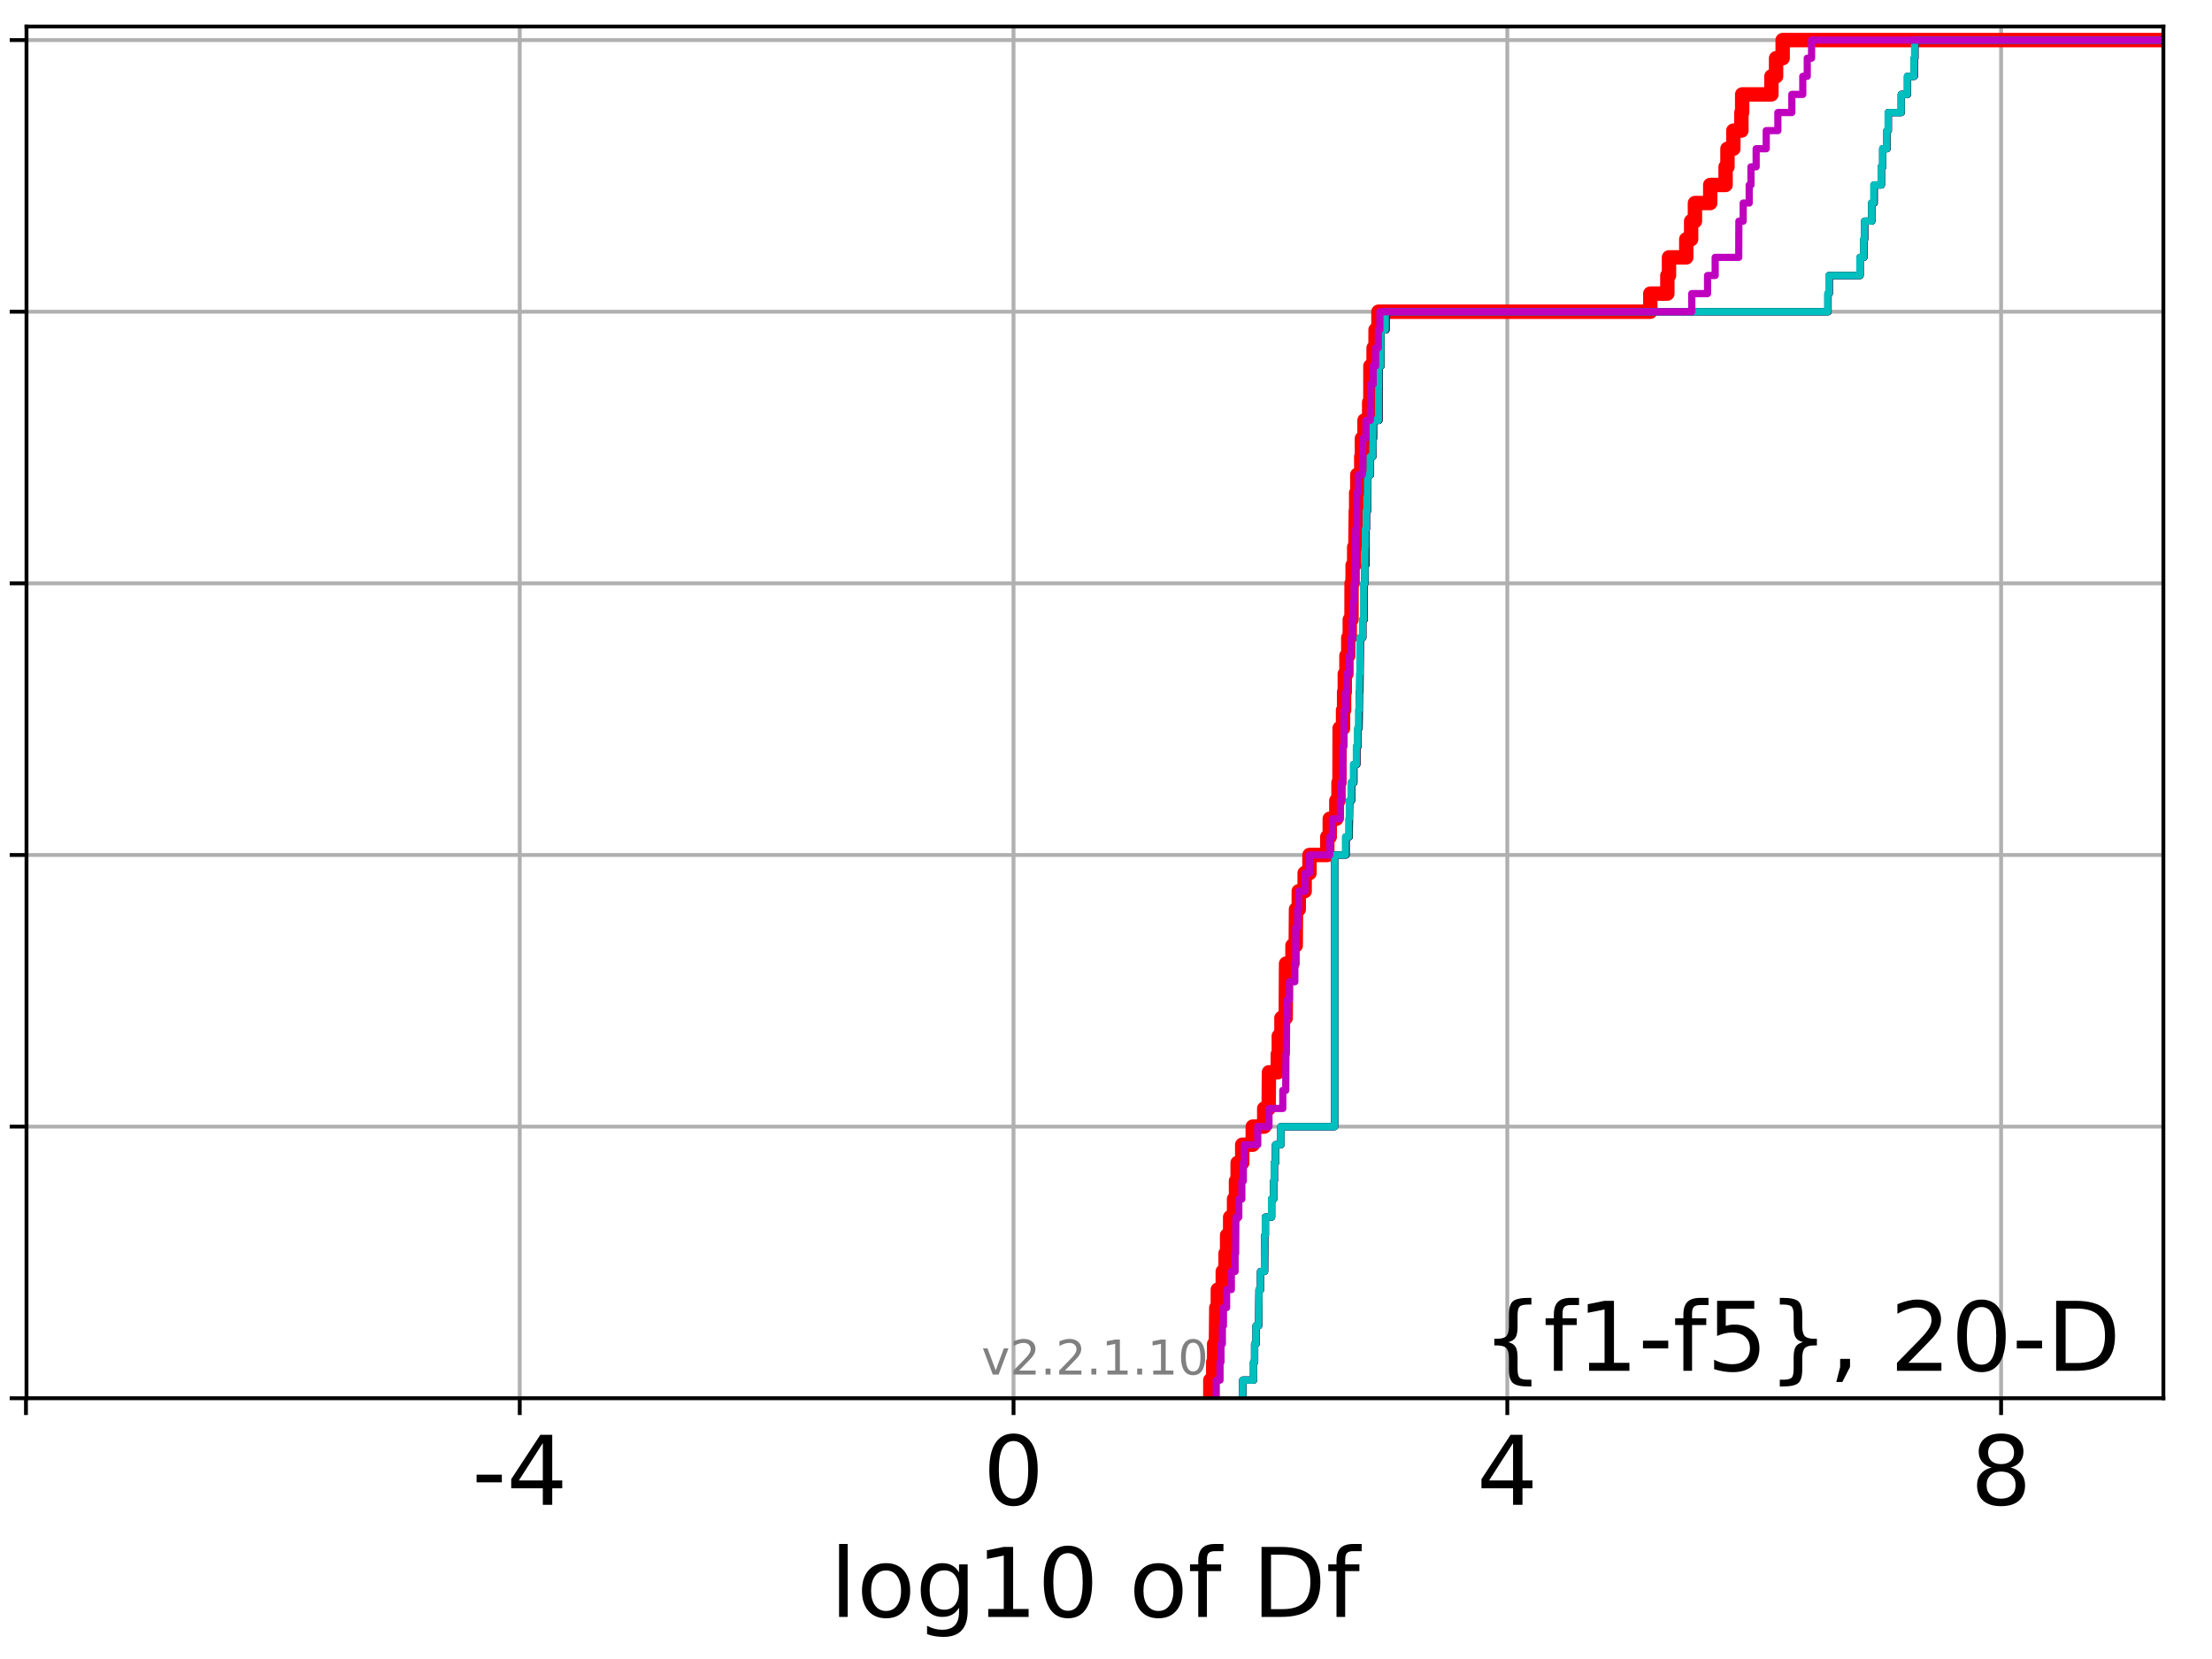 <?xml version="1.0" encoding="utf-8" standalone="no"?>
<!DOCTYPE svg PUBLIC "-//W3C//DTD SVG 1.1//EN"
  "http://www.w3.org/Graphics/SVG/1.1/DTD/svg11.dtd">
<!-- Created with matplotlib (http://matplotlib.org/) -->
<svg height="345.6pt" version="1.1" viewBox="0 0 460.8 345.6" width="460.8pt" xmlns="http://www.w3.org/2000/svg" xmlns:xlink="http://www.w3.org/1999/xlink">
 <defs>
  <style type="text/css">
*{stroke-linecap:butt;stroke-linejoin:round;}
  </style>
 </defs>
 <g id="figure_1">
  <g id="patch_1">
   <path d="M 0 345.6 
L 460.8 345.6 
L 460.8 0 
L 0 0 
z
" style="fill:#ffffff;"/>
  </g>
  <g id="axes_1">
   <g id="patch_2">
    <path d="M 5.52 291.28 
L 450.672 291.28 
L 450.672 5.52 
L 5.52 5.52 
z
" style="fill:#ffffff;"/>
   </g>
   <g id="matplotlib.axis_1">
    <g id="xtick_1">
     <g id="line2d_1">
      <path clip-path="url(#p5e898671e3)" d="M 5.409 291.28 
L 5.409 5.52 
" style="fill:none;stroke:#b0b0b0;stroke-linecap:square;stroke-width:0.8;"/>
     </g>
     <g id="line2d_2">
      <defs>
       <path d="M 0 0 
L 0 3.5 
" id="mcd1ff75740" style="stroke:#000000;stroke-width:0.8;"/>
      </defs>
      <g>
       <use style="stroke:#000000;stroke-width:0.8;" x="5.409" xlink:href="#mcd1ff75740" y="291.28"/>
      </g>
     </g>
    </g>
    <g id="xtick_2">
     <g id="line2d_3">
      <path clip-path="url(#p5e898671e3)" d="M 108.273 291.28 
L 108.273 5.52 
" style="fill:none;stroke:#b0b0b0;stroke-linecap:square;stroke-width:0.8;"/>
     </g>
     <g id="line2d_4">
      <g>
       <use style="stroke:#000000;stroke-width:0.8;" x="108.273" xlink:href="#mcd1ff75740" y="291.28"/>
      </g>
     </g>
     <g id="text_1">
      <!-- -4 -->
      <defs>
       <path d="M 4.891 31.391 
L 31.203 31.391 
L 31.203 23.391 
L 4.891 23.391 
z
" id="DejaVuSans-2d"/>
       <path d="M 37.797 64.312 
L 12.891 25.391 
L 37.797 25.391 
z
M 35.203 72.906 
L 47.609 72.906 
L 47.609 25.391 
L 58.016 25.391 
L 58.016 17.188 
L 47.609 17.188 
L 47.609 0 
L 37.797 0 
L 37.797 17.188 
L 4.891 17.188 
L 4.891 26.703 
z
" id="DejaVuSans-34"/>
      </defs>
      <g transform="translate(98.303 313.477)scale(0.2 -0.2)">
       <use xlink:href="#DejaVuSans-2d"/>
       <use x="36.084" xlink:href="#DejaVuSans-34"/>
      </g>
     </g>
    </g>
    <g id="xtick_3">
     <g id="line2d_5">
      <path clip-path="url(#p5e898671e3)" d="M 211.137 291.28 
L 211.137 5.52 
" style="fill:none;stroke:#b0b0b0;stroke-linecap:square;stroke-width:0.8;"/>
     </g>
     <g id="line2d_6">
      <g>
       <use style="stroke:#000000;stroke-width:0.8;" x="211.137" xlink:href="#mcd1ff75740" y="291.28"/>
      </g>
     </g>
     <g id="text_2">
      <!-- 0 -->
      <defs>
       <path d="M 31.781 66.406 
Q 24.172 66.406 20.328 58.906 
Q 16.5 51.422 16.5 36.375 
Q 16.5 21.391 20.328 13.891 
Q 24.172 6.391 31.781 6.391 
Q 39.453 6.391 43.281 13.891 
Q 47.125 21.391 47.125 36.375 
Q 47.125 51.422 43.281 58.906 
Q 39.453 66.406 31.781 66.406 
z
M 31.781 74.219 
Q 44.047 74.219 50.516 64.516 
Q 56.984 54.828 56.984 36.375 
Q 56.984 17.969 50.516 8.266 
Q 44.047 -1.422 31.781 -1.422 
Q 19.531 -1.422 13.062 8.266 
Q 6.594 17.969 6.594 36.375 
Q 6.594 54.828 13.062 64.516 
Q 19.531 74.219 31.781 74.219 
z
" id="DejaVuSans-30"/>
      </defs>
      <g transform="translate(204.774 313.477)scale(0.2 -0.2)">
       <use xlink:href="#DejaVuSans-30"/>
      </g>
     </g>
    </g>
    <g id="xtick_4">
     <g id="line2d_7">
      <path clip-path="url(#p5e898671e3)" d="M 314.001 291.28 
L 314.001 5.52 
" style="fill:none;stroke:#b0b0b0;stroke-linecap:square;stroke-width:0.8;"/>
     </g>
     <g id="line2d_8">
      <g>
       <use style="stroke:#000000;stroke-width:0.8;" x="314.001" xlink:href="#mcd1ff75740" y="291.28"/>
      </g>
     </g>
     <g id="text_3">
      <!-- 4 -->
      <g transform="translate(307.638 313.477)scale(0.2 -0.2)">
       <use xlink:href="#DejaVuSans-34"/>
      </g>
     </g>
    </g>
    <g id="xtick_5">
     <g id="line2d_9">
      <path clip-path="url(#p5e898671e3)" d="M 416.865 291.28 
L 416.865 5.52 
" style="fill:none;stroke:#b0b0b0;stroke-linecap:square;stroke-width:0.8;"/>
     </g>
     <g id="line2d_10">
      <g>
       <use style="stroke:#000000;stroke-width:0.8;" x="416.865" xlink:href="#mcd1ff75740" y="291.28"/>
      </g>
     </g>
     <g id="text_4">
      <!-- 8 -->
      <defs>
       <path d="M 31.781 34.625 
Q 24.75 34.625 20.719 30.859 
Q 16.703 27.094 16.703 20.516 
Q 16.703 13.922 20.719 10.156 
Q 24.75 6.391 31.781 6.391 
Q 38.812 6.391 42.859 10.172 
Q 46.922 13.969 46.922 20.516 
Q 46.922 27.094 42.891 30.859 
Q 38.875 34.625 31.781 34.625 
z
M 21.922 38.812 
Q 15.578 40.375 12.031 44.719 
Q 8.5 49.078 8.5 55.328 
Q 8.5 64.062 14.719 69.141 
Q 20.953 74.219 31.781 74.219 
Q 42.672 74.219 48.875 69.141 
Q 55.078 64.062 55.078 55.328 
Q 55.078 49.078 51.531 44.719 
Q 48 40.375 41.703 38.812 
Q 48.828 37.156 52.797 32.312 
Q 56.781 27.484 56.781 20.516 
Q 56.781 9.906 50.312 4.234 
Q 43.844 -1.422 31.781 -1.422 
Q 19.734 -1.422 13.25 4.234 
Q 6.781 9.906 6.781 20.516 
Q 6.781 27.484 10.781 32.312 
Q 14.797 37.156 21.922 38.812 
z
M 18.312 54.391 
Q 18.312 48.734 21.844 45.562 
Q 25.391 42.391 31.781 42.391 
Q 38.141 42.391 41.719 45.562 
Q 45.312 48.734 45.312 54.391 
Q 45.312 60.062 41.719 63.234 
Q 38.141 66.406 31.781 66.406 
Q 25.391 66.406 21.844 63.234 
Q 18.312 60.062 18.312 54.391 
z
" id="DejaVuSans-38"/>
      </defs>
      <g transform="translate(410.502 313.477)scale(0.2 -0.2)">
       <use xlink:href="#DejaVuSans-38"/>
      </g>
     </g>
    </g>
    <g id="text_5">
     <!-- log10 of Df -->
     <defs>
      <path d="M 9.422 75.984 
L 18.406 75.984 
L 18.406 0 
L 9.422 0 
z
" id="DejaVuSans-6c"/>
      <path d="M 30.609 48.391 
Q 23.391 48.391 19.188 42.75 
Q 14.984 37.109 14.984 27.297 
Q 14.984 17.484 19.156 11.844 
Q 23.344 6.203 30.609 6.203 
Q 37.797 6.203 41.984 11.859 
Q 46.188 17.531 46.188 27.297 
Q 46.188 37.016 41.984 42.703 
Q 37.797 48.391 30.609 48.391 
z
M 30.609 56 
Q 42.328 56 49.016 48.375 
Q 55.719 40.766 55.719 27.297 
Q 55.719 13.875 49.016 6.219 
Q 42.328 -1.422 30.609 -1.422 
Q 18.844 -1.422 12.172 6.219 
Q 5.516 13.875 5.516 27.297 
Q 5.516 40.766 12.172 48.375 
Q 18.844 56 30.609 56 
z
" id="DejaVuSans-6f"/>
      <path d="M 45.406 27.984 
Q 45.406 37.75 41.375 43.109 
Q 37.359 48.484 30.078 48.484 
Q 22.859 48.484 18.828 43.109 
Q 14.797 37.75 14.797 27.984 
Q 14.797 18.266 18.828 12.891 
Q 22.859 7.516 30.078 7.516 
Q 37.359 7.516 41.375 12.891 
Q 45.406 18.266 45.406 27.984 
z
M 54.391 6.781 
Q 54.391 -7.172 48.188 -13.984 
Q 42 -20.797 29.203 -20.797 
Q 24.469 -20.797 20.266 -20.094 
Q 16.062 -19.391 12.109 -17.922 
L 12.109 -9.188 
Q 16.062 -11.328 19.922 -12.344 
Q 23.781 -13.375 27.781 -13.375 
Q 36.625 -13.375 41.016 -8.766 
Q 45.406 -4.156 45.406 5.172 
L 45.406 9.625 
Q 42.625 4.781 38.281 2.391 
Q 33.938 0 27.875 0 
Q 17.828 0 11.672 7.656 
Q 5.516 15.328 5.516 27.984 
Q 5.516 40.672 11.672 48.328 
Q 17.828 56 27.875 56 
Q 33.938 56 38.281 53.609 
Q 42.625 51.219 45.406 46.391 
L 45.406 54.688 
L 54.391 54.688 
z
" id="DejaVuSans-67"/>
      <path d="M 12.406 8.297 
L 28.516 8.297 
L 28.516 63.922 
L 10.984 60.406 
L 10.984 69.391 
L 28.422 72.906 
L 38.281 72.906 
L 38.281 8.297 
L 54.391 8.297 
L 54.391 0 
L 12.406 0 
z
" id="DejaVuSans-31"/>
      <path id="DejaVuSans-20"/>
      <path d="M 37.109 75.984 
L 37.109 68.5 
L 28.516 68.5 
Q 23.688 68.5 21.797 66.547 
Q 19.922 64.594 19.922 59.516 
L 19.922 54.688 
L 34.719 54.688 
L 34.719 47.703 
L 19.922 47.703 
L 19.922 0 
L 10.891 0 
L 10.891 47.703 
L 2.297 47.703 
L 2.297 54.688 
L 10.891 54.688 
L 10.891 58.5 
Q 10.891 67.625 15.141 71.797 
Q 19.391 75.984 28.609 75.984 
z
" id="DejaVuSans-66"/>
      <path d="M 19.672 64.797 
L 19.672 8.109 
L 31.594 8.109 
Q 46.688 8.109 53.688 14.938 
Q 60.688 21.781 60.688 36.531 
Q 60.688 51.172 53.688 57.984 
Q 46.688 64.797 31.594 64.797 
z
M 9.812 72.906 
L 30.078 72.906 
Q 51.266 72.906 61.172 64.094 
Q 71.094 55.281 71.094 36.531 
Q 71.094 17.672 61.125 8.828 
Q 51.172 0 30.078 0 
L 9.812 0 
z
" id="DejaVuSans-44"/>
     </defs>
     <g transform="translate(172.91 336.833)scale(0.2 -0.2)">
      <use xlink:href="#DejaVuSans-6c"/>
      <use x="27.783" xlink:href="#DejaVuSans-6f"/>
      <use x="88.965" xlink:href="#DejaVuSans-67"/>
      <use x="152.441" xlink:href="#DejaVuSans-31"/>
      <use x="216.064" xlink:href="#DejaVuSans-30"/>
      <use x="279.688" xlink:href="#DejaVuSans-20"/>
      <use x="311.475" xlink:href="#DejaVuSans-6f"/>
      <use x="372.656" xlink:href="#DejaVuSans-66"/>
      <use x="407.861" xlink:href="#DejaVuSans-20"/>
      <use x="439.648" xlink:href="#DejaVuSans-44"/>
      <use x="516.65" xlink:href="#DejaVuSans-66"/>
     </g>
    </g>
   </g>
   <g id="matplotlib.axis_2">
    <g id="ytick_1">
     <g id="line2d_11">
      <path clip-path="url(#p5e898671e3)" d="M 5.52 291.28 
L 450.672 291.28 
" style="fill:none;stroke:#b0b0b0;stroke-linecap:square;stroke-width:0.8;"/>
     </g>
     <g id="line2d_12">
      <defs>
       <path d="M 0 0 
L -3.5 0 
" id="mb0516e4e16" style="stroke:#000000;stroke-width:0.8;"/>
      </defs>
      <g>
       <use style="stroke:#000000;stroke-width:0.8;" x="5.52" xlink:href="#mb0516e4e16" y="291.28"/>
      </g>
     </g>
    </g>
    <g id="ytick_2">
     <g id="line2d_13">
      <path clip-path="url(#p5e898671e3)" d="M 5.52 234.694 
L 450.672 234.694 
" style="fill:none;stroke:#b0b0b0;stroke-linecap:square;stroke-width:0.8;"/>
     </g>
     <g id="line2d_14">
      <g>
       <use style="stroke:#000000;stroke-width:0.8;" x="5.52" xlink:href="#mb0516e4e16" y="234.694"/>
      </g>
     </g>
    </g>
    <g id="ytick_3">
     <g id="line2d_15">
      <path clip-path="url(#p5e898671e3)" d="M 5.52 178.108 
L 450.672 178.108 
" style="fill:none;stroke:#b0b0b0;stroke-linecap:square;stroke-width:0.8;"/>
     </g>
     <g id="line2d_16">
      <g>
       <use style="stroke:#000000;stroke-width:0.8;" x="5.52" xlink:href="#mb0516e4e16" y="178.108"/>
      </g>
     </g>
    </g>
    <g id="ytick_4">
     <g id="line2d_17">
      <path clip-path="url(#p5e898671e3)" d="M 5.52 121.522 
L 450.672 121.522 
" style="fill:none;stroke:#b0b0b0;stroke-linecap:square;stroke-width:0.8;"/>
     </g>
     <g id="line2d_18">
      <g>
       <use style="stroke:#000000;stroke-width:0.8;" x="5.52" xlink:href="#mb0516e4e16" y="121.522"/>
      </g>
     </g>
    </g>
    <g id="ytick_5">
     <g id="line2d_19">
      <path clip-path="url(#p5e898671e3)" d="M 5.52 64.935 
L 450.672 64.935 
" style="fill:none;stroke:#b0b0b0;stroke-linecap:square;stroke-width:0.8;"/>
     </g>
     <g id="line2d_20">
      <g>
       <use style="stroke:#000000;stroke-width:0.8;" x="5.52" xlink:href="#mb0516e4e16" y="64.935"/>
      </g>
     </g>
    </g>
    <g id="ytick_6">
     <g id="line2d_21">
      <path clip-path="url(#p5e898671e3)" d="M 5.52 8.349 
L 450.672 8.349 
" style="fill:none;stroke:#b0b0b0;stroke-linecap:square;stroke-width:0.8;"/>
     </g>
     <g id="line2d_22">
      <g>
       <use style="stroke:#000000;stroke-width:0.8;" x="5.52" xlink:href="#mb0516e4e16" y="8.349"/>
      </g>
     </g>
    </g>
   </g>
   <g id="line2d_23">
    <path clip-path="url(#p5e898671e3)" d="M 252.129 291.28 
L 252.129 287.508 
L 252.739 287.508 
L 252.739 283.735 
L 252.928 283.735 
L 252.928 279.963 
L 253.297 279.963 
L 253.376 272.418 
L 253.693 272.418 
L 253.693 268.646 
L 254.722 268.646 
L 254.722 264.873 
L 255.306 264.873 
L 255.306 261.101 
L 255.629 261.101 
L 255.629 257.328 
L 256.263 257.328 
L 256.263 253.556 
L 257.073 253.556 
L 257.073 249.783 
L 257.48 249.783 
L 257.48 246.011 
L 257.819 246.011 
L 257.819 242.239 
L 258.778 242.239 
L 258.778 238.466 
L 260.97 238.466 
L 260.97 234.694 
L 263.36 234.694 
L 263.36 230.921 
L 264.289 230.921 
L 264.343 223.377 
L 266.188 223.377 
L 266.188 219.604 
L 266.395 219.604 
L 266.395 215.832 
L 266.947 215.832 
L 266.947 212.059 
L 267.84 212.059 
L 267.909 200.742 
L 269.243 200.742 
L 269.243 196.97 
L 269.923 196.97 
L 269.979 189.425 
L 270.555 189.425 
L 270.555 185.653 
L 271.784 185.653 
L 271.784 181.88 
L 272.791 181.88 
L 272.791 178.108 
L 276.501 178.108 
L 276.501 174.335 
L 277.01 174.335 
L 277.01 170.563 
L 278.38 170.563 
L 278.38 166.79 
L 278.834 166.79 
L 278.834 163.018 
L 279.038 163.018 
L 279.067 151.701 
L 279.779 151.701 
L 279.779 147.928 
L 280 147.928 
L 280 144.156 
L 280.141 144.156 
L 280.141 140.384 
L 280.485 140.384 
L 280.485 136.611 
L 280.866 136.611 
L 280.866 132.839 
L 281.18 132.839 
L 281.18 129.066 
L 281.543 129.066 
L 281.556 121.522 
L 281.773 121.522 
L 281.773 117.749 
L 282.103 117.749 
L 282.103 113.977 
L 282.348 113.977 
L 282.439 106.432 
L 282.512 106.432 
L 282.512 102.66 
L 282.75 102.66 
L 282.75 98.887 
L 283.573 98.887 
L 283.573 95.115 
L 283.711 95.115 
L 283.711 91.342 
L 284.253 91.342 
L 284.253 87.57 
L 285.221 87.57 
L 285.221 83.797 
L 285.473 83.797 
L 285.477 76.253 
L 286.143 76.253 
L 286.143 72.48 
L 286.551 72.48 
L 286.551 68.708 
L 287.153 68.708 
L 287.153 64.935 
L 343.787 64.935 
L 343.787 61.163 
L 347.338 61.163 
L 347.338 57.391 
L 347.681 57.391 
L 347.681 53.618 
L 351.281 53.618 
L 351.281 49.846 
L 352.294 49.846 
L 352.294 46.073 
L 353.085 46.073 
L 353.085 42.301 
L 356.272 42.301 
L 356.272 38.529 
L 359.47 38.529 
L 359.47 34.756 
L 359.862 34.756 
L 359.862 30.984 
L 361.089 30.984 
L 361.089 27.211 
L 362.764 27.211 
L 362.764 23.439 
L 362.927 23.439 
L 362.927 19.667 
L 369.02 19.667 
L 369.02 15.894 
L 369.991 15.894 
L 369.991 12.122 
L 371.358 12.122 
L 371.358 8.349 
L 371.358 8.349 
L 450.672 8.349 
L 450.672 8.349 
" style="fill:none;stroke:#ff0000;stroke-linecap:square;stroke-width:3;"/>
   </g>
   <g id="line2d_24">
    <path clip-path="url(#p5e898671e3)" d="M 258.896 291.28 
L 258.896 287.508 
L 261.151 287.508 
L 261.151 283.735 
L 261.364 283.735 
L 261.364 279.963 
L 261.667 279.963 
L 261.667 276.19 
L 262.204 276.19 
L 262.28 268.646 
L 262.597 268.646 
L 262.597 264.873 
L 263.433 264.873 
L 263.486 257.328 
L 263.598 257.328 
L 263.598 253.556 
L 264.896 253.556 
L 264.896 249.783 
L 265.335 249.783 
L 265.335 246.011 
L 265.469 246.011 
L 265.469 242.239 
L 265.724 242.239 
L 265.724 238.466 
L 266.846 238.466 
L 266.846 234.694 
L 278.031 234.694 
L 278.031 178.108 
L 280.406 178.108 
L 280.406 174.335 
L 281.068 174.335 
L 281.152 166.79 
L 281.55 166.79 
L 281.55 163.018 
L 282.033 163.018 
L 282.033 159.246 
L 282.647 159.246 
L 282.647 155.473 
L 282.909 155.473 
L 282.909 151.701 
L 283.118 151.701 
L 283.192 144.156 
L 283.295 144.156 
L 283.385 132.839 
L 283.897 132.839 
L 283.897 129.066 
L 284.202 129.066 
L 284.203 121.522 
L 284.361 121.522 
L 284.361 117.749 
L 284.52 117.749 
L 284.534 110.204 
L 284.647 110.204 
L 284.647 106.432 
L 284.898 106.432 
L 284.963 98.887 
L 285.506 98.887 
L 285.506 95.115 
L 285.986 95.115 
L 285.986 91.342 
L 286.126 91.342 
L 286.126 87.57 
L 287.261 87.57 
L 287.303 76.253 
L 287.681 76.253 
L 287.71 68.708 
L 288.735 68.708 
L 288.735 64.935 
L 380.809 64.935 
L 380.809 61.163 
L 381.055 61.163 
L 381.055 57.391 
L 387.492 57.391 
L 387.492 53.618 
L 388.29 53.618 
L 388.29 49.846 
L 388.45 49.846 
L 388.45 46.073 
L 389.921 46.073 
L 389.921 42.301 
L 390.424 42.301 
L 390.424 38.529 
L 391.921 38.529 
L 391.921 34.756 
L 392.223 34.756 
L 392.223 30.984 
L 393.102 30.984 
L 393.102 27.211 
L 393.368 27.211 
L 393.368 23.439 
L 396.082 23.439 
L 396.082 19.667 
L 397.387 19.667 
L 397.387 15.894 
L 398.777 15.894 
L 398.777 12.122 
L 398.907 12.122 
L 398.907 8.349 
L 398.907 8.349 
L 450.672 8.349 
L 450.672 8.349 
" style="fill:none;stroke:#00bfbf;stroke-linecap:square;stroke-width:1.5;"/>
   </g>
   <g id="line2d_25">
    <path clip-path="url(#p5e898671e3)" d="M 258.896 291.28 
L 258.896 287.508 
L 261.151 287.508 
L 261.151 283.735 
L 261.364 283.735 
L 261.364 279.963 
L 261.667 279.963 
L 261.667 276.19 
L 262.204 276.19 
L 262.28 268.646 
L 262.597 268.646 
L 262.597 264.873 
L 263.433 264.873 
L 263.486 257.328 
L 263.598 257.328 
L 263.598 253.556 
L 264.896 253.556 
L 264.896 249.783 
L 265.335 249.783 
L 265.335 246.011 
L 265.469 246.011 
L 265.469 242.239 
L 265.724 242.239 
L 265.724 238.466 
L 266.846 238.466 
L 266.846 234.694 
L 278.031 234.694 
L 278.031 178.108 
L 280.406 178.108 
L 280.406 174.335 
L 281.068 174.335 
L 281.151 166.79 
L 281.549 166.79 
L 281.549 163.018 
L 282.033 163.018 
L 282.033 159.246 
L 282.647 159.246 
L 282.647 155.473 
L 282.909 155.473 
L 282.909 151.701 
L 283.117 151.701 
L 283.192 144.156 
L 283.294 144.156 
L 283.384 132.839 
L 283.897 132.839 
L 283.897 129.066 
L 284.201 129.066 
L 284.202 121.522 
L 284.36 121.522 
L 284.36 117.749 
L 284.519 117.749 
L 284.532 110.204 
L 284.647 110.204 
L 284.647 106.432 
L 284.898 106.432 
L 284.963 98.887 
L 285.505 98.887 
L 285.505 95.115 
L 285.985 95.115 
L 285.985 91.342 
L 286.126 91.342 
L 286.126 87.57 
L 287.26 87.57 
L 287.302 76.253 
L 287.68 76.253 
L 287.709 68.708 
L 288.734 68.708 
L 288.734 64.935 
L 380.808 64.935 
L 380.808 61.163 
L 381.054 61.163 
L 381.054 57.391 
L 387.491 57.391 
L 387.491 53.618 
L 388.288 53.618 
L 388.288 49.846 
L 388.449 49.846 
L 388.449 46.073 
L 389.921 46.073 
L 389.921 42.301 
L 390.423 42.301 
L 390.423 38.529 
L 391.92 38.529 
L 391.92 34.756 
L 392.222 34.756 
L 392.222 30.984 
L 393.1 30.984 
L 393.1 27.211 
L 393.366 27.211 
L 393.366 23.439 
L 396.081 23.439 
L 396.081 19.667 
L 397.385 19.667 
L 397.385 15.894 
L 398.776 15.894 
L 398.776 12.122 
L 398.906 12.122 
L 398.906 8.349 
L 398.906 8.349 
L 450.672 8.349 
L 450.672 8.349 
" style="fill:none;stroke:#bf00bf;stroke-linecap:square;stroke-width:1.5;"/>
   </g>
   <g id="line2d_26">
    <path clip-path="url(#p5e898671e3)" d="M 258.894 291.28 
L 258.894 287.508 
L 261.149 287.508 
L 261.149 283.735 
L 261.362 283.735 
L 261.362 279.963 
L 261.666 279.963 
L 261.666 276.19 
L 262.203 276.19 
L 262.279 268.646 
L 262.595 268.646 
L 262.595 264.873 
L 263.432 264.873 
L 263.485 257.328 
L 263.596 257.328 
L 263.596 253.556 
L 264.895 253.556 
L 264.895 249.783 
L 265.334 249.783 
L 265.334 246.011 
L 265.468 246.011 
L 265.468 242.239 
L 265.723 242.239 
L 265.723 238.466 
L 266.845 238.466 
L 266.845 234.694 
L 278.031 234.694 
L 278.031 178.108 
L 280.4 178.108 
L 280.4 174.335 
L 281.063 174.335 
L 281.148 166.79 
L 281.546 166.79 
L 281.546 163.018 
L 282.029 163.018 
L 282.029 159.246 
L 282.642 159.246 
L 282.642 155.473 
L 282.904 155.473 
L 282.904 151.701 
L 283.113 151.701 
L 283.189 144.156 
L 283.291 144.156 
L 283.381 132.839 
L 283.894 132.839 
L 283.894 129.066 
L 284.196 129.066 
L 284.198 121.522 
L 284.358 121.522 
L 284.358 117.749 
L 284.515 117.749 
L 284.528 110.204 
L 284.644 110.204 
L 284.644 106.432 
L 284.896 106.432 
L 284.961 98.887 
L 285.503 98.887 
L 285.503 95.115 
L 285.984 95.115 
L 285.984 91.342 
L 286.122 91.342 
L 286.122 87.57 
L 287.258 87.57 
L 287.3 76.253 
L 287.678 76.253 
L 287.706 68.708 
L 288.731 68.708 
L 288.731 64.935 
L 380.806 64.935 
L 380.806 61.163 
L 381.052 61.163 
L 381.052 57.391 
L 387.489 57.391 
L 387.489 53.618 
L 388.287 53.618 
L 388.287 49.846 
L 388.448 49.846 
L 388.448 46.073 
L 389.919 46.073 
L 389.919 42.301 
L 390.419 42.301 
L 390.419 38.529 
L 391.92 38.529 
L 391.92 34.756 
L 392.22 34.756 
L 392.22 30.984 
L 393.099 30.984 
L 393.099 27.211 
L 393.366 27.211 
L 393.366 23.439 
L 396.08 23.439 
L 396.08 19.667 
L 397.383 19.667 
L 397.383 15.894 
L 398.774 15.894 
L 398.774 12.122 
L 398.904 12.122 
L 398.904 8.349 
L 398.904 8.349 
L 450.672 8.349 
L 450.672 8.349 
" style="fill:none;stroke:#000000;stroke-linecap:square;stroke-width:1.5;"/>
   </g>
   <g id="line2d_27">
    <path clip-path="url(#p5e898671e3)" d="M 258.867 291.28 
L 258.867 287.508 
L 261.125 287.508 
L 261.125 283.735 
L 261.335 283.735 
L 261.335 279.963 
L 261.639 279.963 
L 261.639 276.19 
L 262.179 276.19 
L 262.254 268.646 
L 262.571 268.646 
L 262.571 264.873 
L 263.409 264.873 
L 263.463 257.328 
L 263.573 257.328 
L 263.573 253.556 
L 264.872 253.556 
L 264.872 249.783 
L 265.311 249.783 
L 265.311 246.011 
L 265.447 246.011 
L 265.447 242.239 
L 265.703 242.239 
L 265.703 238.466 
L 266.823 238.466 
L 266.823 234.694 
L 278.023 234.694 
L 278.025 178.108 
L 280.281 178.108 
L 280.281 174.335 
L 280.971 174.335 
L 280.971 170.563 
L 281.084 170.563 
L 281.084 166.79 
L 281.455 166.79 
L 281.455 163.018 
L 281.943 163.018 
L 281.943 159.246 
L 282.556 159.246 
L 282.556 155.473 
L 282.817 155.473 
L 282.817 151.701 
L 283.002 151.701 
L 283.002 147.928 
L 283.128 147.928 
L 283.219 140.384 
L 283.287 140.384 
L 283.312 132.839 
L 283.837 132.839 
L 283.837 129.066 
L 284.094 129.066 
L 284.103 121.522 
L 284.317 121.522 
L 284.381 113.977 
L 284.433 113.977 
L 284.433 110.204 
L 284.593 110.204 
L 284.593 106.432 
L 284.842 106.432 
L 284.902 98.887 
L 285.431 98.887 
L 285.431 95.115 
L 285.949 95.115 
L 286.05 87.57 
L 287.15 87.57 
L 287.23 76.253 
L 287.622 76.253 
L 287.653 68.708 
L 288.59 68.708 
L 288.59 64.935 
L 380.747 64.935 
L 380.747 61.163 
L 380.997 61.163 
L 380.997 57.391 
L 387.445 57.391 
L 387.445 53.618 
L 388.236 53.618 
L 388.236 49.846 
L 388.414 49.846 
L 388.414 46.073 
L 389.891 46.073 
L 389.891 42.301 
L 390.33 42.301 
L 390.33 38.529 
L 391.89 38.529 
L 391.89 34.756 
L 392.176 34.756 
L 392.176 30.984 
L 393.05 30.984 
L 393.05 27.211 
L 393.328 27.211 
L 393.328 23.439 
L 396.042 23.439 
L 396.042 19.667 
L 397.318 19.667 
L 397.318 15.894 
L 398.713 15.894 
L 398.713 12.122 
L 398.842 12.122 
L 398.842 8.349 
L 398.842 8.349 
L 450.672 8.349 
L 450.672 8.349 
" style="fill:none;stroke:#00bfbf;stroke-linecap:square;stroke-width:1.5;"/>
   </g>
   <g id="line2d_28">
    <path clip-path="url(#p5e898671e3)" d="M 253.364 291.28 
L 253.364 287.508 
L 254.154 287.508 
L 254.154 283.735 
L 254.351 283.735 
L 254.351 279.963 
L 254.64 279.963 
L 254.64 276.19 
L 254.862 276.19 
L 254.862 272.418 
L 255.525 272.418 
L 255.525 268.646 
L 256.511 268.646 
L 256.511 264.873 
L 257.292 264.873 
L 257.292 261.101 
L 257.41 261.101 
L 257.454 253.556 
L 258.069 253.556 
L 258.069 249.783 
L 258.699 249.783 
L 258.699 246.011 
L 259.01 246.011 
L 259.01 242.239 
L 259.212 242.239 
L 259.212 238.466 
L 262.013 238.466 
L 262.013 234.694 
L 264.351 234.694 
L 264.351 230.921 
L 267.228 230.921 
L 267.228 227.149 
L 267.84 227.149 
L 267.883 219.604 
L 267.974 219.604 
L 268.024 212.059 
L 268.138 212.059 
L 268.138 208.287 
L 268.601 208.287 
L 268.601 204.515 
L 269.737 204.515 
L 269.737 200.742 
L 269.923 200.742 
L 269.934 193.197 
L 270.326 193.197 
L 270.326 189.425 
L 270.555 189.425 
L 270.555 185.653 
L 271.876 185.653 
L 271.876 181.88 
L 272.791 181.88 
L 272.791 178.108 
L 277.01 178.108 
L 277.01 174.335 
L 277.567 174.335 
L 277.567 170.563 
L 279.229 170.563 
L 279.229 166.79 
L 279.427 166.79 
L 279.427 163.018 
L 279.712 163.018 
L 279.72 155.473 
L 279.972 155.473 
L 279.999 147.928 
L 280.32 147.928 
L 280.32 144.156 
L 280.571 144.156 
L 280.571 140.384 
L 281.061 140.384 
L 281.061 136.611 
L 281.408 136.611 
L 281.408 132.839 
L 281.676 132.839 
L 281.676 129.066 
L 281.878 129.066 
L 281.878 125.294 
L 282.081 125.294 
L 282.081 121.522 
L 282.327 121.522 
L 282.411 110.204 
L 282.614 110.204 
L 282.648 102.66 
L 282.925 102.66 
L 282.925 98.887 
L 283.807 98.887 
L 283.911 91.342 
L 284.545 91.342 
L 284.545 87.57 
L 285.457 87.57 
L 285.567 80.025 
L 286.055 80.025 
L 286.055 76.253 
L 286.554 76.253 
L 286.554 72.48 
L 287.124 72.48 
L 287.124 68.708 
L 287.445 68.708 
L 287.445 64.935 
L 352.429 64.935 
L 352.429 61.163 
L 355.714 61.163 
L 355.714 57.391 
L 357.302 57.391 
L 357.302 53.618 
L 362.209 53.618 
L 362.241 46.073 
L 363.136 46.073 
L 363.136 42.301 
L 364.388 42.301 
L 364.388 38.529 
L 364.761 38.529 
L 364.761 34.756 
L 365.84 34.756 
L 365.84 30.984 
L 367.938 30.984 
L 367.938 27.211 
L 370.362 27.211 
L 370.362 23.439 
L 373.274 23.439 
L 373.274 19.667 
L 375.552 19.667 
L 375.552 15.894 
L 376.484 15.894 
L 376.484 12.122 
L 377.382 12.122 
L 377.382 8.349 
L 377.382 8.349 
L 450.672 8.349 
L 450.672 8.349 
" style="fill:none;stroke:#bf00bf;stroke-linecap:square;stroke-width:1.5;"/>
   </g>
   <g id="patch_3">
    <path d="M 5.52 291.28 
L 5.52 5.52 
" style="fill:none;stroke:#000000;stroke-linecap:square;stroke-linejoin:miter;stroke-width:0.8;"/>
   </g>
   <g id="patch_4">
    <path d="M 450.672 291.28 
L 450.672 5.52 
" style="fill:none;stroke:#000000;stroke-linecap:square;stroke-linejoin:miter;stroke-width:0.8;"/>
   </g>
   <g id="patch_5">
    <path d="M 5.52 291.28 
L 450.672 291.28 
" style="fill:none;stroke:#000000;stroke-linecap:square;stroke-linejoin:miter;stroke-width:0.8;"/>
   </g>
   <g id="patch_6">
    <path d="M 5.52 5.52 
L 450.672 5.52 
" style="fill:none;stroke:#000000;stroke-linecap:square;stroke-linejoin:miter;stroke-width:0.8;"/>
   </g>
   <g id="text_6">
    <!-- {f1-f5}, 20-D -->
    <defs>
     <path d="M 51.125 -9.281 
L 51.125 -16.312 
L 48.094 -16.312 
Q 35.938 -16.312 31.812 -12.688 
Q 27.688 -9.078 27.688 1.703 
L 27.688 13.375 
Q 27.688 20.75 25.047 23.578 
Q 22.406 26.422 15.484 26.422 
L 12.5 26.422 
L 12.5 33.406 
L 15.484 33.406 
Q 22.469 33.406 25.078 36.203 
Q 27.688 39.016 27.688 46.297 
L 27.688 58.016 
Q 27.688 68.797 31.812 72.391 
Q 35.938 75.984 48.094 75.984 
L 51.125 75.984 
L 51.125 69 
L 47.797 69 
Q 40.922 69 38.812 66.844 
Q 36.719 64.703 36.719 57.812 
L 36.719 45.703 
Q 36.719 38.031 34.5 34.562 
Q 32.281 31.109 26.906 29.891 
Q 32.328 28.562 34.516 25.094 
Q 36.719 21.625 36.719 14.016 
L 36.719 1.906 
Q 36.719 -4.984 38.812 -7.125 
Q 40.922 -9.281 47.797 -9.281 
z
" id="DejaVuSans-7b"/>
     <path d="M 10.797 72.906 
L 49.516 72.906 
L 49.516 64.594 
L 19.828 64.594 
L 19.828 46.734 
Q 21.969 47.469 24.109 47.828 
Q 26.266 48.188 28.422 48.188 
Q 40.625 48.188 47.75 41.5 
Q 54.891 34.812 54.891 23.391 
Q 54.891 11.625 47.562 5.094 
Q 40.234 -1.422 26.906 -1.422 
Q 22.312 -1.422 17.547 -0.641 
Q 12.797 0.141 7.719 1.703 
L 7.719 11.625 
Q 12.109 9.234 16.797 8.062 
Q 21.484 6.891 26.703 6.891 
Q 35.156 6.891 40.078 11.328 
Q 45.016 15.766 45.016 23.391 
Q 45.016 31 40.078 35.438 
Q 35.156 39.891 26.703 39.891 
Q 22.75 39.891 18.812 39.016 
Q 14.891 38.141 10.797 36.281 
z
" id="DejaVuSans-35"/>
     <path d="M 12.5 -9.281 
L 15.922 -9.281 
Q 22.75 -9.281 24.828 -7.172 
Q 26.906 -5.078 26.906 1.906 
L 26.906 14.016 
Q 26.906 21.625 29.094 25.094 
Q 31.297 28.562 36.719 29.891 
Q 31.297 31.109 29.094 34.562 
Q 26.906 38.031 26.906 45.703 
L 26.906 57.812 
Q 26.906 64.75 24.828 66.875 
Q 22.75 69 15.922 69 
L 12.5 69 
L 12.5 75.984 
L 15.578 75.984 
Q 27.734 75.984 31.812 72.391 
Q 35.891 68.797 35.891 58.016 
L 35.891 46.297 
Q 35.891 39.016 38.516 36.203 
Q 41.156 33.406 48.094 33.406 
L 51.125 33.406 
L 51.125 26.422 
L 48.094 26.422 
Q 41.156 26.422 38.516 23.578 
Q 35.891 20.75 35.891 13.375 
L 35.891 1.703 
Q 35.891 -9.078 31.812 -12.688 
Q 27.734 -16.312 15.578 -16.312 
L 12.5 -16.312 
z
" id="DejaVuSans-7d"/>
     <path d="M 11.719 12.406 
L 22.016 12.406 
L 22.016 4 
L 14.016 -11.625 
L 7.719 -11.625 
L 11.719 4 
z
" id="DejaVuSans-2c"/>
     <path d="M 19.188 8.297 
L 53.609 8.297 
L 53.609 0 
L 7.328 0 
L 7.328 8.297 
Q 12.938 14.109 22.625 23.891 
Q 32.328 33.688 34.812 36.531 
Q 39.547 41.844 41.422 45.531 
Q 43.312 49.219 43.312 52.781 
Q 43.312 58.594 39.234 62.25 
Q 35.156 65.922 28.609 65.922 
Q 23.969 65.922 18.812 64.312 
Q 13.672 62.703 7.812 59.422 
L 7.812 69.391 
Q 13.766 71.781 18.938 73 
Q 24.125 74.219 28.422 74.219 
Q 39.75 74.219 46.484 68.547 
Q 53.219 62.891 53.219 53.422 
Q 53.219 48.922 51.531 44.891 
Q 49.859 40.875 45.406 35.406 
Q 44.188 33.984 37.641 27.219 
Q 31.109 20.453 19.188 8.297 
z
" id="DejaVuSans-32"/>
    </defs>
    <g transform="translate(308.794 285.565)scale(0.2 -0.2)">
     <use xlink:href="#DejaVuSans-7b"/>
     <use x="63.623" xlink:href="#DejaVuSans-66"/>
     <use x="98.828" xlink:href="#DejaVuSans-31"/>
     <use x="162.451" xlink:href="#DejaVuSans-2d"/>
     <use x="198.535" xlink:href="#DejaVuSans-66"/>
     <use x="233.74" xlink:href="#DejaVuSans-35"/>
     <use x="297.363" xlink:href="#DejaVuSans-7d"/>
     <use x="360.986" xlink:href="#DejaVuSans-2c"/>
     <use x="392.773" xlink:href="#DejaVuSans-20"/>
     <use x="424.561" xlink:href="#DejaVuSans-32"/>
     <use x="488.184" xlink:href="#DejaVuSans-30"/>
     <use x="551.807" xlink:href="#DejaVuSans-2d"/>
     <use x="587.891" xlink:href="#DejaVuSans-44"/>
    </g>
   </g>
   <g id="text_7">
    <!-- v2.2.1.10 -->
    <defs>
     <path d="M 2.984 54.688 
L 12.5 54.688 
L 29.594 8.797 
L 46.688 54.688 
L 56.203 54.688 
L 35.688 0 
L 23.484 0 
z
" id="DejaVuSans-76"/>
     <path d="M 10.688 12.406 
L 21 12.406 
L 21 0 
L 10.688 0 
z
" id="DejaVuSans-2e"/>
    </defs>
    <g style="fill:#808080;" transform="translate(204.463 286.343)scale(0.1 -0.1)">
     <use xlink:href="#DejaVuSans-76"/>
     <use x="59.18" xlink:href="#DejaVuSans-32"/>
     <use x="122.803" xlink:href="#DejaVuSans-2e"/>
     <use x="154.59" xlink:href="#DejaVuSans-32"/>
     <use x="218.213" xlink:href="#DejaVuSans-2e"/>
     <use x="250" xlink:href="#DejaVuSans-31"/>
     <use x="313.623" xlink:href="#DejaVuSans-2e"/>
     <use x="345.41" xlink:href="#DejaVuSans-31"/>
     <use x="409.033" xlink:href="#DejaVuSans-30"/>
    </g>
   </g>
  </g>
 </g>
 <defs>
  <clipPath id="p5e898671e3">
   <rect height="285.76" width="445.152" x="5.52" y="5.52"/>
  </clipPath>
 </defs>
</svg>
